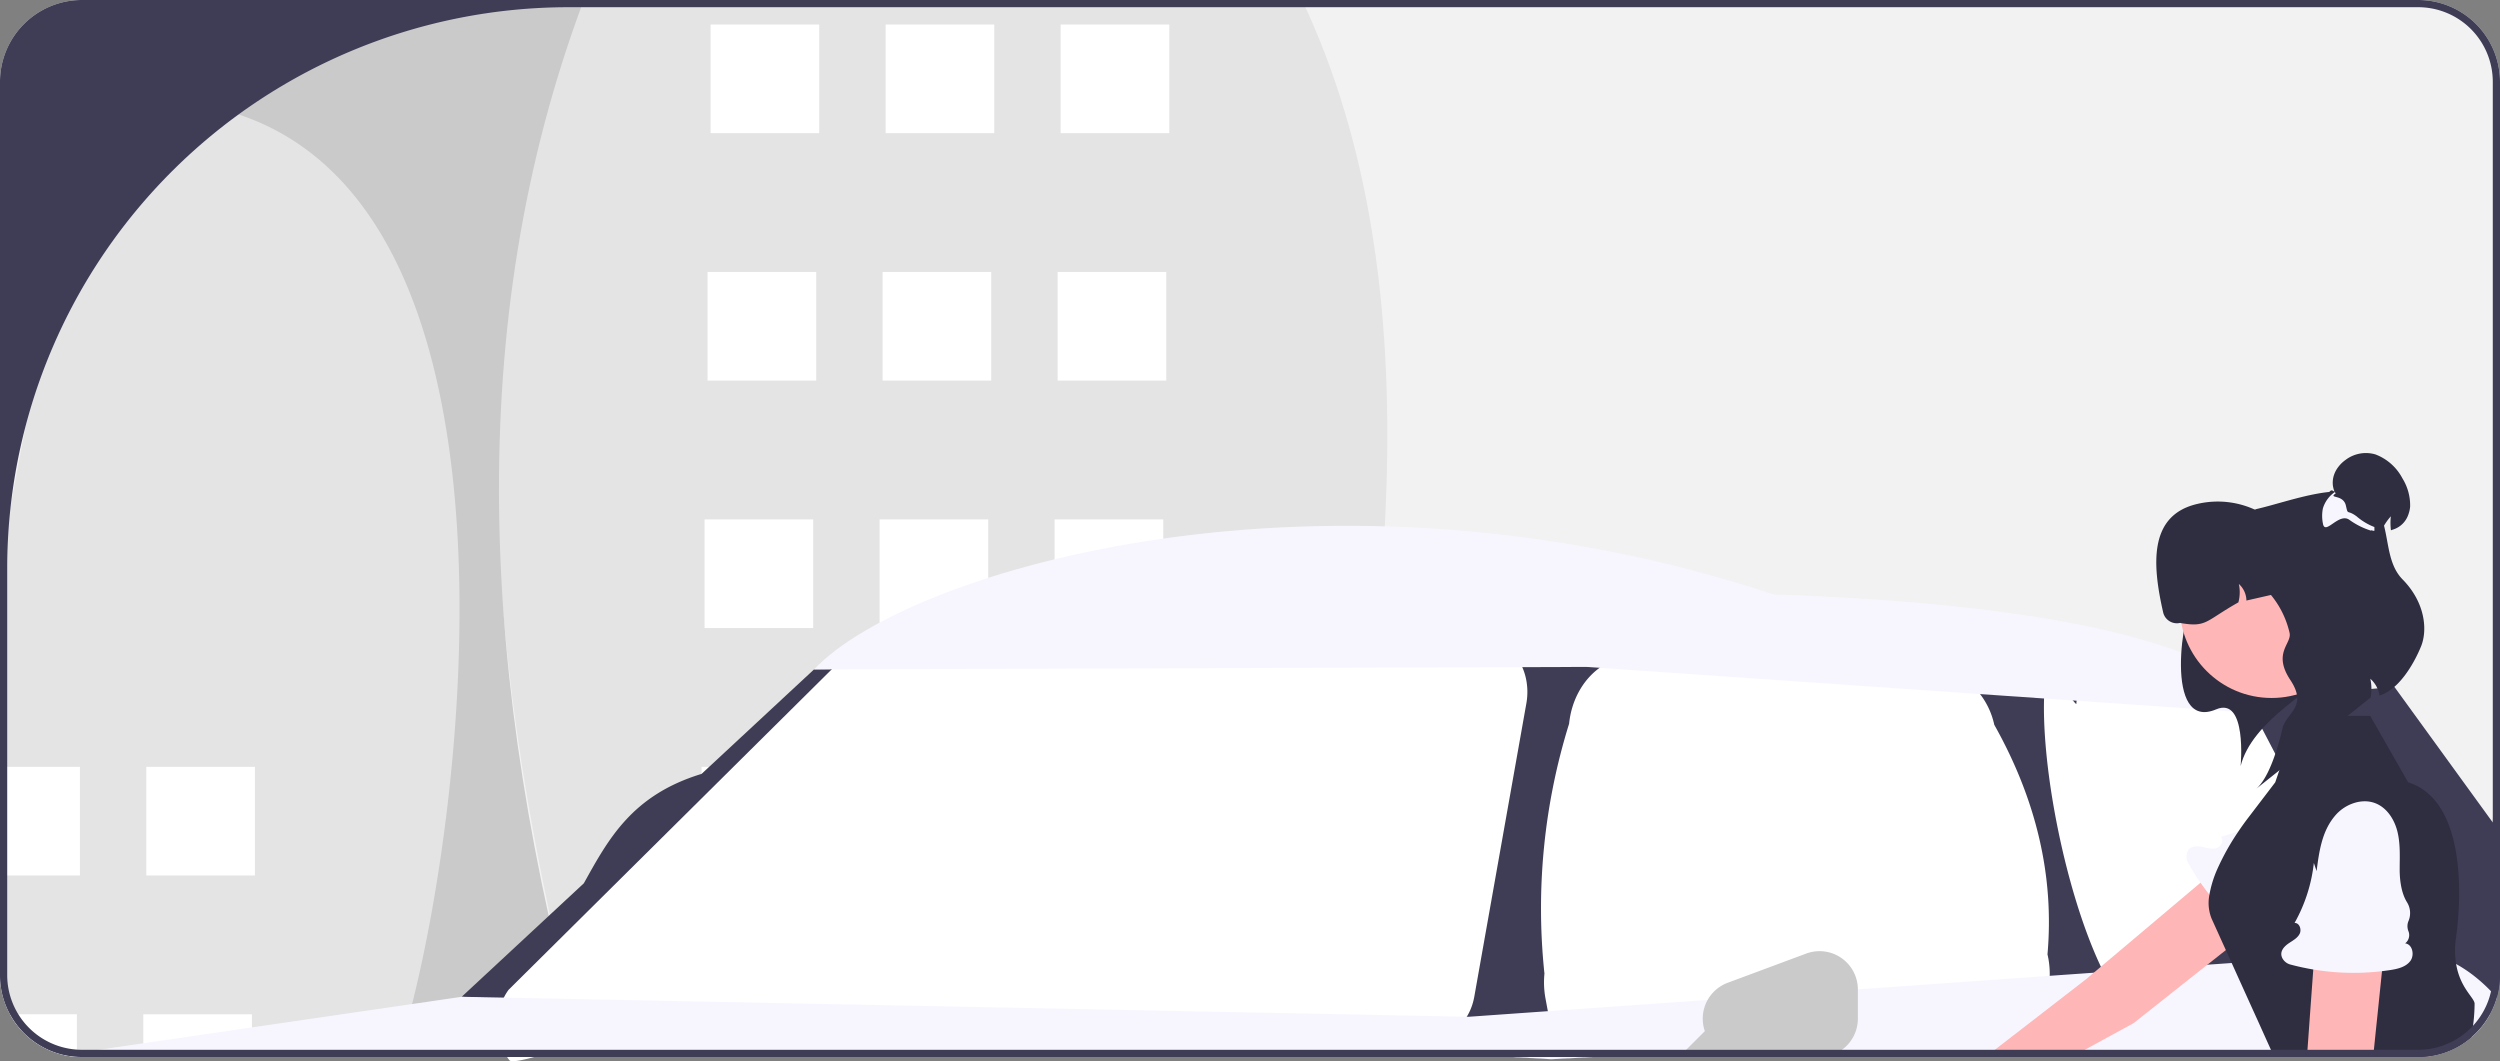 <svg xmlns="http://www.w3.org/2000/svg" data-name="Layer 1" width="693" height="294.165" viewBox="0 0 693 294.165" xmlns:xlink="http://www.w3.org/1999/xlink"><rect x="0" y="0" width="693" height="294.165" fill="#808080" stroke="none"/><path d="M929.555,325.703v247.62a22.722,22.722,0,0,1-2.77,10.85,22.6,22.6,0,0,1-4.69,5.95q-.21.195-.42.36a22.082,22.082,0,0,1-5.73,3.63,21.486,21.486,0,0,1-2.85,1.03c-.64.18-1.3.34-1.96.46a20.284,20.284,0,0,1-2.71.35q-.765.06-1.56.06h-228.86l-11.45.62-10.82-.62h-396.49c-.46,0-.93-.01-1.38-.05a22.191,22.191,0,0,1-3.68-.52,22.685,22.685,0,0,1-17.63-22.12v-247.62a22.717,22.717,0,0,1,22.69-22.69h647.62A22.717,22.717,0,0,1,929.555,325.703Z" transform="translate(-236.555 -303.013)" fill="#f2f2f2"/><path d="M398.395,303.013c-35.487,82.774-28.682,183.297,0,293h199.09c24.897-109.828,37.5-213.651,0-293Z" transform="translate(-236.555 -303.013)" fill="#e4e4e4"/><path d="M318.095,303.013c-64.844,79.8-46.753,182.451,0,293h80.3c-28.959-104.437-33.693-203.211,0-293Z" transform="translate(-236.555 -303.013)" fill="#cacaca"/><rect x="294.01" y="6.792" width="30.114" height="30.114" fill="#fff"/><rect x="245.494" y="6.792" width="30.114" height="30.114" fill="#fff"/><rect x="196.977" y="6.792" width="30.114" height="30.114" fill="#fff"/><rect x="293.174" y="75.385" width="30.114" height="30.114" fill="#fff"/><rect x="244.657" y="75.385" width="30.114" height="30.114" fill="#fff"/><rect x="196.14" y="75.385" width="30.114" height="30.114" fill="#fff"/><rect x="292.337" y="143.978" width="30.114" height="30.114" fill="#fff"/><rect x="243.821" y="143.978" width="30.114" height="30.114" fill="#fff"/><rect x="195.304" y="143.978" width="30.114" height="30.114" fill="#fff"/><rect x="291.501" y="212.57" width="30.114" height="30.114" fill="#fff"/><rect x="242.984" y="212.57" width="30.114" height="30.114" fill="#fff"/><rect x="194.467" y="212.57" width="30.114" height="30.114" fill="#fff"/><rect x="290.66" y="281.16" width="30.12" height="11.84" fill="#fff"/><rect x="242.15" y="281.16" width="30.11" height="11.84" fill="#fff"/><rect x="193.63" y="281.16" width="30.11" height="11.84" fill="#fff"/><path d="M236.555,458.643v114.68a22.685,22.685,0,0,0,17.63,22.12,22.191,22.191,0,0,0,3.68.52c.45.04.92.05,1.38.05h87.29c18.326-53.67,52.02-284-85.98-264Z" transform="translate(-236.555 -303.013)" fill="#e4e4e4"/><rect x="40.552" y="212.57" width="30.114" height="30.114" fill="#fff"/><rect y="212.57" width="22.15" height="30.11" fill="#fff"/><rect x="39.72" y="281.16" width="30.11" height="11.84" fill="#fff"/><path d="M239.315,584.173a22.814,22.814,0,0,0,14.87,11.27,22.191,22.191,0,0,0,3.68.52v-11.79Z" transform="translate(-236.555 -303.013)" fill="#fff"/><path d="M929.555,490.813v82.51a22.722,22.722,0,0,1-2.77,10.85l-1.56-1.31-3.01-2.52-16.66-13.93,4.14,17.06-4.87.26-.38.02-8.84.48-7.73.42h-.03l-11.03.6-10.77.58-3.59.19-22.87,1.24-9.75.53-4.42.24-11.69.63-15.68.85-2.91.16-46.02,2.49-29.27,1.59-4.54.24-.34.02-1.85.1h-.01l-4.01.22-5.76.31-9.33.5-4.12.22-11.88.65-11.45.62-10.82-.62-34.89-2-22.62-1.3-.74-.04-40.15-2.3-30.12-1.73-18.4-1.05-30.11-1.73-13.88-.79-4.53-.26-11.14-.64-50.76-2.91-3.78-.22-.21-.01-18.39-1.05-11.48-.66,24.12-22.41.33-.31,9.41-8.74c6.77-12.15,13.27-24.42,32.63-30.32l2.11-1.96,29.07-27.01,4.96-.07,130.32-1.72,19.68-.26,40.32-.53,14.61-.19,10.79.63,93.48,5.48,6.09.36,31.08,1.82,28.76,1.68,13.67.8,3.34.2.22.01,1.68.1,4.5-.4,5.53-.49,2.05-.18.94-.09,19.69-1.74,1.65-.15,4.71-.42,27.28,37.6Z" transform="translate(-236.555 -303.013)" fill="#3f3d56"/><path d="M824,580c-13.854-20.055-23.952-70.976-20-92-.173-.686,8.093,10.847,8.119,10.132.131-3.531,2.647-6.268,5.62-6.112l37.359,1.958a5.306,5.306,0,0,1,4.341,3.021l28.245,54.093a7.244,7.244,0,0,1,.786,2.781c.276,3.52-1.903,6.638-4.866,6.966l-50.089,5.532a4.548,4.548,0,0,1-.497.027C830.64,566.39,824.688,582.706,824,580Z" transform="translate(-236.555 -303.013)" fill="#fff"/><path d="M664.97,579.813l.367,1.99,1.422,7.66a23.417,23.417,0,0,0,1.327,4.55c.178.46.379.91.592,1.35.107.22.213.43.332.65h102.566l17.023-1.97.213-.03a16.5,16.5,0,0,0,9.3-4.56,22.495,22.495,0,0,0,6.622-15.94,21.802,21.802,0,0,0-.071-2.48,22.853,22.853,0,0,0-.545-3.47c1.916-21.75-3.132-42.953-14.749-63.64a21.37,21.37,0,0,0-6.658-11.44,16.233,16.233,0,0,0-9.998-4.06l-82.795-3.4a15.778,15.778,0,0,0-8.932,2.43c-5.07,3.14-8.754,9.06-9.477,16.18a172.17,172.17,0,0,0-6.835,69.26A24.624,24.624,0,0,0,664.97,579.813Z" transform="translate(-236.555 -303.013)" fill="#fff"/><path d="M634.658,590.01l-212.733-6.191c-2.674-.078-42.227,15.53-44.148,13.103-4.205-5.316-4.308-14.068-.229-19.548l92.932-92.161a9.645,9.645,0,0,1,7.614-4.199H649.335a8.265,8.265,0,0,1,2.391.356c5.707,1.721,9.263,9.146,7.943,16.584l-14.441,81.351c-1.127,6.258-5.403,10.688-10.335,10.709C634.815,590.013,634.736,590.012,634.658,590.01Z" transform="translate(-236.555 -303.013)" fill="#fff"/><path d="M857.05,500.351,676.253,487.883l-214.047.693c26.33-27.842,142.057-61.788,266.001-20.781,123.995,4.156,133,29.094,133,29.094l1.546,2.424Z" transform="translate(-236.555 -303.013)" fill="#f7f6ff"/><path d="M928.675,579.563a22.216,22.216,0,0,1-1.89,4.61,22.6,22.6,0,0,1-4.69,5.95q-.21.195-.42.36a22.082,22.082,0,0,1-5.73,3.63,21.486,21.486,0,0,1-2.85,1.03c-.64.18-1.3.34-1.96.46a20.284,20.284,0,0,1-2.71.35q-.765.06-1.56.06h-228.86l-11.45.62-10.82-.62h-396.49c-.46,0-.93-.01-1.38-.05a22.191,22.191,0,0,1-3.68-.52l3.68-.54,6.1-.89,12.31-1.8,30.11-4.4,11.71-1.71,28.44-4.15,4.75-.69,13.25-1.94,11.69.23,17.89.36h.22l4.06.08,27.19.54,9.99.2,73.28,1.45,6.7.13,9.99.2,31.81.64,40.13.79,2.68.05,42.97.86.56.01,21.92-1.55,21.45-1.51,16.25-1.14,5.24-.37.2-.01,1.16-.08.76-.06,6.38-.45,23.87-1.68,10.63-.75,4.58-.32,4.79-.34,43.81-3.09,12.2-.86h.01l6.67-.47,12.23-.86h.01l12.57-.89h.01l4.88-.34,1.87-.13,14.24-1,8.61-.61,14.78-1.04,4.57-.32,6.14-.44,1.68-.12.35-.02s5.14.11,11.84,3.83a38.641,38.641,0,0,1,5.99,4.12,44.246,44.246,0,0,1,3.68,3.43C927.605,578.353,928.135,578.943,928.675,579.563Z" transform="translate(-236.555 -303.013)" fill="#f7f6ff"/><polygon points="465.41 293 480.92 293 479.5 291.68 478.77 291 478.75 290.98 475.48 287.95 472.88 285.53 470.77 287.64 469.92 288.49 467.41 291 466.78 291.63 465.41 293" fill="#cacaca"/><path d="M786.935,596.013h23.85l3.67-2,10.96-5.98,2.58-1.41,20.43-16.19h.01l5.13-4.06,2.66-2.11,3.29-2.61,16.25-12.87a10.011,10.011,0,0,0,1.25-1.18,9.827,9.827,0,0,0,2.42-7.39,1.997,1.997,0,0,0-.05-.34,9.786,9.786,0,0,0-4.61-7.17,9.828,9.828,0,0,0-11.55.93l-11.92,10.05-4.76,4.01-18.43,15.54-11.17,9.42h-.01l-2.13,1.8-19.67,15.22-5.62,4.34Z" transform="translate(-236.555 -303.013)" fill="#ffb6b6"/><path d="M869.509,560.885h0a2.901,2.901,0,0,0,3.061-1.731,3.763,3.763,0,0,1,1.537-1.705,3.461,3.461,0,0,1,.409-.198,5.676,5.676,0,0,0,3.5-3.91c.701-2.924,2.948-5.761,5.207-7.949,2.471-2.394,5.11-4.69,6.936-7.606,2.635-4.207,3.374-10.11-1.709-13.62a11.425,11.425,0,0,0-7.422-1.872c-5.476.446-10.005,3.787-14.306,7.025l1.077-2.114a43.68,43.68,0,0,1-15.641,7.776c.983.894.131,2.682-1.131,3.098-1.262.416-2.623-.022-3.923-.298-1.639-.348-3.665-.318-4.311,1.639a3.576,3.576,0,0,0,.346,2.845,67.591,67.591,0,0,0,18.202,20.833c1.653,1.246,3.572,2.472,5.627,2.229S870.771,562.527,869.509,560.885Z" transform="translate(-236.555 -303.013)" fill="#f7f6ff"/><path d="M864.975,577.433l1.07,8.4,1.04,8.18.11.87.15,1.13h39.52q.795,0,1.56-.06a20.284,20.284,0,0,0,2.71-.35l.45-2.13.26-1.27-16.53-5.21-7.44-2.34h-.02l-10.75-3.4Z" transform="translate(-236.555 -303.013)" fill="#ffb6b6"/><path d="M849.625,557.693c.81,1.79,1.9,4.18,3.12,6.89.27.58.54,1.18.82,1.79.52,1.16,1.06,2.36,1.62,3.59,2.47,5.47,5.16,11.41,7.27,16.06,1.75,3.89,3.11,6.89,3.6,7.99.15.31.22.47.22.47l.92.4,2.63,1.13h37.04q.795,0,1.56-.06a20.284,20.284,0,0,0,2.71-.35c.66-.12,1.32-.28,1.96-.46a21.486,21.486,0,0,0,2.85-1.03,22.082,22.082,0,0,0,5.73-3.63c.08-.69.24-1.8.41-3.15a49.943,49.943,0,0,0,.43-6.08c0-1.63-4-4.27-5.12-11.01a24.781,24.781,0,0,1-.01-7.43c2.07-15.18,1.34-38.41-13.29-42.95l-10.52-18.42h-20.07l-3.26,9.61v.01l-1.87,5.51-1.12,3.29-.24.32-7.16,9.39s-1.14,1.45-2.7,3.74v.01a67.439,67.439,0,0,0-5.85,10.36,30.823,30.823,0,0,0-2.3,7.35A11.697,11.697,0,0,0,849.625,557.693Z" transform="translate(-236.555 -303.013)" fill="#2f2e41"/><path d="M891.921,482.879c-14.746,11.218-31.168,20.145-34.264,32.49,0,0,1.854-19.397-6.795-15.72-14.533,6.177-9.616-27.418-5.54-32.911,6.792-9.156,29.697-14.358,29.697-14.358l16.248,8.92Z" transform="translate(-236.555 -303.013)" fill="#2f2e41"/><circle cx="629.689" cy="168.011" r="25.468" fill="#ffb6b6"/><path d="M875.416,461.279l.98,4.304-17.132,3.9a6.318,6.318,0,0,0-2.107-4.6,10.764,10.764,0,0,1-.123,5.108c-9.239,5.184-8.708,7.021-16.175,5.699a3.912,3.912,0,0,1-4.683-2.946v0c-3.004-13.197-3.992-26.686,9.141-29.961a24.719,24.719,0,0,1,30.099,18.496Z" transform="translate(-236.555 -303.013)" fill="#2f2e41"/><path d="M871.226,478.453A25.48,25.48,0,0,0,835.944,460.878a15.538,15.538,0,0,1,6.797-8.382l19.284-8.372c9.512-2.165,24.569-8.311,31.439-2.426,6.33,5.407,3.249,15.99,9.078,21.918,6.388,6.496,6.931,14.177,5.119,18.594-2.096,5.111-6.289,12.084-11.521,13.593a7.739,7.739,0,0,0-2.534-4.647,13.25,13.25,0,0,1,.097,5.213L862.025,521.634c2.959-2.573,5.479-9.204,7.215-16.671,1.028-4.42,7.159-5.972,2.186-13.474S871.901,481.419,871.226,478.453Z" transform="translate(-236.555 -303.013)" fill="#2f2e41"/><path d="M896.597,450.273l-.089.178c-.109.237-.217.474-.306.721l-.01.01c-.484.178-1.027-.109-1.56-.563.083,1.068.142,2.101.187,3.114l-16.864-6.599c2.933.506,3.367-9.928,5.47-7.929.118.109.227.217.336.326a7.881,7.881,0,0,1-.533-1.965,6.94,6.94,0,0,1,.197-2.528.036.036,0,0,0,.01-.03,7.328,7.328,0,0,1,.968-2.093,9.232,9.232,0,0,1,2.32-2.399,9.334,9.334,0,0,1,8.294-1.54,14.078,14.078,0,0,1,7.485,6.625,14.248,14.248,0,0,1,2.143,7.83,8.249,8.249,0,0,1-.464,2.123,6.557,6.557,0,0,1-4.048,4.177c-.237.079-.513.168-.81.276a16.913,16.913,0,0,1-.03-3.871A16.76,16.76,0,0,0,896.597,450.273Z" transform="translate(-236.555 -303.013)" fill="#2f2e41"/><path d="M880.266,446.462a10.31,10.31,0,0,0,.197,1.639,1.532,1.532,0,0,0,.04.207c.691,3.071,4.433-3.318,7.327-1.175a20.701,20.701,0,0,0,5.924,2.962c.089-.247.879.237.987,0,.03-.059-.03-.928,0-.987a16.727,16.727,0,0,1-4.937-2.962c-2.715-2.004-2.33-.128-2.962-2.962-.731-3.268-5.036-1.866-2.824-3.416l-.257-.355a8.476,8.476,0,0,0-3.288,4.493.036.036,0,0,1-.01.03A10.752,10.752,0,0,0,880.266,446.462Z" transform="translate(-236.555 -303.013)" fill="#f7f6ff"/><path d="M876.035,596.013h18.35l.21-2,.72-7.02.29-2.76,1.24-12.01.54-5.23,1.19-11.53.4-3.88a9.845,9.845,0,0,0-8.66-10.75,10.678,10.678,0,0,0-1.12-.07h-.03a12.262,12.262,0,0,0-1.36.09,9.864,9.864,0,0,0-5.98,3.22,9.746,9.746,0,0,0-2.46,5.92l-.01.15v.01l-.87,12.04-.45,6.16-.24,3.41-.69,9.49-.29,4-.63,8.76Z" transform="translate(-236.555 -303.013)" fill="#ffb6b6"/><path d="M903.266,564.515h0a2.901,2.901,0,0,0,.897-3.4,3.763,3.763,0,0,1-.148-2.291,3.46,3.46,0,0,1,.144-.431,5.676,5.676,0,0,0-.356-5.235c-1.605-2.543-2.067-6.133-2.057-9.277.011-3.441.208-6.933-.605-10.276-1.173-4.823-4.884-9.473-10.946-8.283a11.425,11.425,0,0,0-6.522,4.008c-3.503,4.232-4.272,9.807-4.956,15.148l-.762-2.247a43.68,43.68,0,0,1-5.35,16.628c1.327-.08,2.012,1.779,1.429,2.973-.583,1.194-1.847,1.863-2.952,2.601-1.393.931-2.786,2.402-1.836,4.231a3.576,3.576,0,0,0,2.279,1.738,67.591,67.591,0,0,0,27.623,1.508c2.046-.314,4.264-.832,5.524-2.474S905.321,564.758,903.266,564.515Z" transform="translate(-236.555 -303.013)" fill="#f7f6ff"/><path d="M708.555,585.393v0a10.62,10.62,0,0,0,10.62,10.62H740.935A10.62,10.62,0,0,0,751.555,585.393v-8.097a10.62,10.62,0,0,0-14.324-9.953l-21.76,8.097A10.62,10.62,0,0,0,708.555,585.393Z" transform="translate(-236.555 -303.013)" fill="#cacaca"/><path d="M259.245,594.013c-.46,0-.92-.02-1.38-.05v.94l6.1-.89Zm87.29,0v2h51.86v-2Zm274.31,0,34.89,2h22.27l11.88-.65,4.12-.22,9.33-.5,5.76-.31,4.01-.22h.01l1.85-.1Zm286.02,0h-1.88l.11,2h1.77q.795,0,1.56-.06l.09-1.25.06-.77A16.061,16.061,0,0,1,906.865,594.013Zm-647.62,0c-.46,0-.92-.02-1.38-.05v.94l6.1-.89Zm87.29,0v2h51.86v-2Zm274.31,0,34.89,2h22.27l11.88-.65,4.12-.22,9.33-.5,5.76-.31,4.01-.22h.01l1.85-.1Zm-361.6,0c-.46,0-.92-.02-1.38-.05v.94l6.1-.89Zm17.03,0v2h184.02v-2Zm344.57,0,34.89,2h22.27l11.88-.65,4.12-.22,9.33-.5,5.76-.31,4.01-.22h.01l1.85-.1Zm286.02,0h-78.36c-.11.66-.21,1.33-.3,2h78.66q.795,0,1.56-.06l.09-1.25.06-.77A16.061,16.061,0,0,1,906.865,594.013Zm-647.62,0c-.46,0-.92-.02-1.38-.05v.94l6.1-.89Zm0,0c-.46,0-.92-.02-1.38-.05v.94l6.1-.89Zm0,0c-.46,0-.92-.02-1.38-.05v.94l6.1-.89Zm0,0c-.46,0-.92-.02-1.38-.05v.94l6.1-.89Zm0,0c-.46,0-.92-.02-1.38-.05v.94l6.1-.89Zm0,0c-.46,0-.92-.02-1.38-.05v.94l6.1-.89Zm0,0c-.46,0-.92-.02-1.38-.05v.94l6.1-.89Zm0,0c-.46,0-.92-.02-1.38-.05a20.635,20.635,0,0,1-16.23-9.79h-2.32a22.814,22.814,0,0,0,14.87,11.27l3.68-.54,6.1-.89Zm647.62-291h-647.62a22.717,22.717,0,0,0-22.69,22.69v247.62a22.685,22.685,0,0,0,17.63,22.12,22.191,22.191,0,0,0,3.68.52c.45.04.92.05,1.38.05h647.62q.795,0,1.56-.06a20.284,20.284,0,0,0,2.71-.35c.66-.12,1.32-.28,1.96-.46a21.486,21.486,0,0,0,2.85-1.03,22.082,22.082,0,0,0,5.73-3.63q.21-.165.42-.36a22.6,22.6,0,0,0,4.69-5.95,22.722,22.722,0,0,0,2.77-10.85v-247.62A22.717,22.717,0,0,0,906.865,303.013Zm20.69,270.31a20.615,20.615,0,0,1-.49,4.47,20.073,20.073,0,0,1-1.84,5.07,20.327,20.327,0,0,1-2.87,4.17v.01l-.01.01c-.08.09-.17.19-.26.28a20.526,20.526,0,0,1-9.11,5.76c-.32.1-.64.19-.96.28-.14.04-.28.07-.43.1a19.668,19.668,0,0,1-3.01.46,16.061,16.061,0,0,1-1.71.08h-647.62c-.46,0-.92-.02-1.38-.05a20.701,20.701,0,0,1-19.31-20.64v-112.63c0-.69,0-1.37.01-2.05a155.611,155.611,0,0,1,155.67-153.63h512.63a20.686,20.686,0,0,1,20.69,20.69Zm-668.31,20.69c-.46,0-.92-.02-1.38-.05v.94l6.1-.89Zm0,0c-.46,0-.92-.02-1.38-.05v.94l6.1-.89Zm0,0c-.46,0-.92-.02-1.38-.05v.94l6.1-.89Zm0,0c-.46,0-.92-.02-1.38-.05v.94l6.1-.89Zm0,0c-.46,0-.92-.02-1.38-.05v.94l6.1-.89Zm0,0c-.46,0-.92-.02-1.38-.05v.94l6.1-.89Zm0,0c-.46,0-.92-.02-1.38-.05v.94l6.1-.89Zm0,0c-.46,0-.92-.02-1.38-.05v.94l6.1-.89Zm361.6,0,34.89,2h22.27l11.88-.65,4.12-.22,9.33-.5,5.76-.31,4.01-.22h.01l1.85-.1Zm-274.31,0v2h51.86v-2Zm-87.29,0c-.46,0-.92-.02-1.38-.05v.94l6.1-.89Zm361.6,0,34.89,2h22.27l11.88-.65,4.12-.22,9.33-.5,5.76-.31,4.01-.22h.01l1.85-.1Zm-274.31,0v2h51.86v-2Zm-87.29,0c-.46,0-.92-.02-1.38-.05v.94l6.1-.89Zm647.62,0h-1.88l.11,2h1.77q.795,0,1.56-.06l.09-1.25.06-.77A16.061,16.061,0,0,1,906.865,594.013Zm-286.02,0,34.89,2h22.27l11.88-.65,4.12-.22,9.33-.5,5.76-.31,4.01-.22h.01l1.85-.1Zm-274.31,0v2h51.86v-2Z" transform="translate(-236.555 -303.013)" fill="#3f3d56"/></svg>